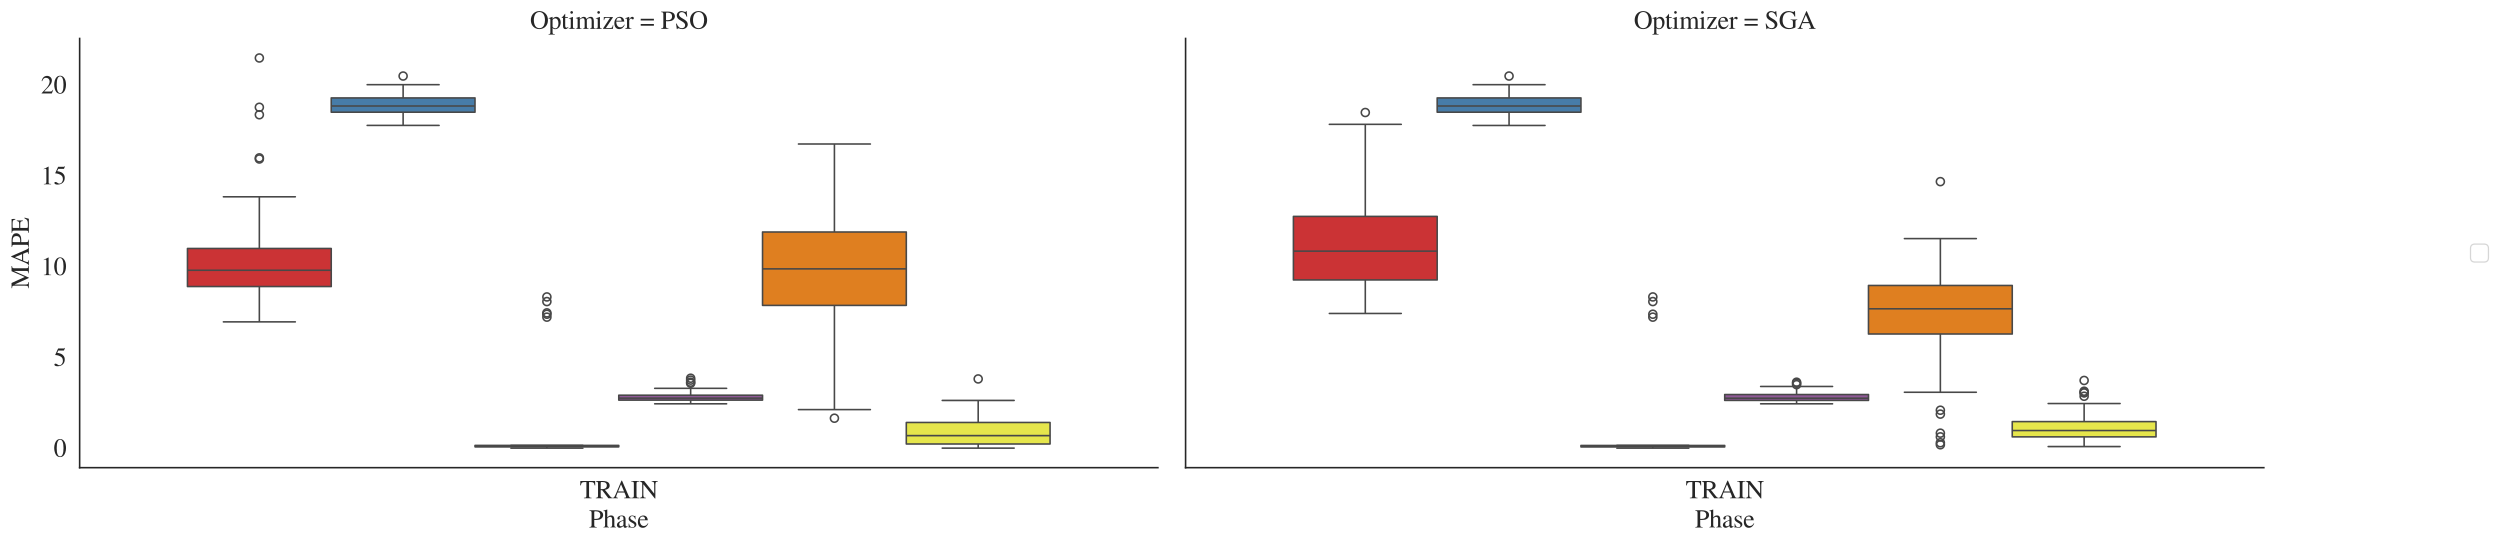 <?xml version="1.0" encoding="utf-8" standalone="no"?>
<!DOCTYPE svg PUBLIC "-//W3C//DTD SVG 1.1//EN"
  "http://www.w3.org/Graphics/SVG/1.1/DTD/svg11.dtd">
<svg xmlns:xlink="http://www.w3.org/1999/xlink" width="1560.006pt" height="339.84pt" viewBox="0 0 1560.006 339.84" xmlns="http://www.w3.org/2000/svg" version="1.1">
 <defs>
  <style type="text/css">*{stroke-linejoin: round; stroke-linecap: butt}</style>
 </defs>
 <g id="figure_1">
  <g id="patch_1">
   <path d="M 0 339.84 
L 1560.006 339.84 
L 1560.006 0 
L 0 0 
z
" style="fill: #ffffff"/>
  </g>
  <g id="axes_1">
   <g id="patch_2">
    <path d="M 49.698 291.823 
L 722.529 291.823 
L 722.529 24.007 
L 49.698 24.007 
z
" style="fill: #ffffff"/>
   </g>
   <g id="matplotlib.axis_1">
    <g id="xtick_1">
     <g id="text_1">
      <!-- TRAIN -->
      <g style="fill: #262626" transform="translate(361.765 310.931)scale(0.16 -0.16)">
       <defs>
        <path id="NimbusRomNo9L-Regu-54" d="M 1626 3968 
L 1626 751 
C 1626 204 1555 134 1024 134 
L 1024 0 
L 2893 0 
L 2893 134 
C 2368 134 2278 217 2278 687 
L 2278 3968 
L 2624 3968 
C 3354 3968 3494 3853 3642 3149 
L 3795 3149 
L 3757 4237 
L 147 4237 
L 109 3149 
L 262 3149 
C 416 3846 563 3968 1280 3968 
L 1626 3968 
z
" transform="scale(0.016)"/>
        <path id="NimbusRomNo9L-Regu-52" d="M 4218 121 
C 3974 140 3846 205 3661 424 
L 2342 2061 
C 2771 2143 2963 2219 3174 2388 
C 3379 2553 3501 2818 3501 3113 
C 3501 3385 3418 3618 3251 3801 
C 3008 4059 2477 4224 1875 4224 
L 109 4224 
L 109 4102 
C 589 4051 653 3981 653 3528 
L 653 765 
C 653 236 589 159 109 121 
L 109 0 
L 1882 0 
L 1882 134 
C 1389 134 1306 219 1306 692 
L 1306 1984 
L 1664 1984 
L 3187 0 
L 4218 0 
L 4218 121 
z
M 1306 3762 
C 1306 3937 1376 3987 1632 3987 
C 2432 3987 2803 3716 2803 3123 
C 2803 2807 2669 2542 2438 2423 
C 2144 2258 1920 2221 1306 2221 
L 1306 3762 
z
" transform="scale(0.016)"/>
        <path id="NimbusRomNo9L-Regu-41" d="M 4518 128 
C 4230 128 4166 192 3942 667 
L 2349 4320 
L 2221 4320 
L 890 1168 
C 480 231 403 128 96 128 
L 96 0 
L 1363 0 
L 1363 128 
C 1056 128 928 212 928 393 
C 928 470 947 560 979 645 
L 1274 1401 
L 2950 1401 
L 3213 778 
C 3290 602 3334 434 3334 342 
C 3334 180 3226 128 2886 128 
L 2886 0 
L 4518 0 
L 4518 128 
z
M 1382 1664 
L 2118 3416 
L 2861 1664 
L 1382 1664 
z
" transform="scale(0.016)"/>
        <path id="NimbusRomNo9L-Regu-49" d="M 736 689 
C 736 206 653 128 115 128 
L 115 0 
L 2016 0 
L 2016 128 
C 1491 128 1389 217 1389 688 
L 1389 3542 
C 1389 4012 1478 4096 2016 4096 
L 2016 4231 
L 115 4231 
L 115 4096 
C 659 4096 736 4026 736 3548 
L 736 689 
z
" transform="scale(0.016)"/>
        <path id="NimbusRomNo9L-Regu-4e" d="M 3917 -64 
L 3917 3287 
C 3917 3669 3981 3905 4102 3987 
C 4192 4051 4282 4077 4525 4102 
L 4525 4224 
L 3021 4224 
L 3021 4102 
C 3264 4083 3354 4057 3450 4000 
C 3578 3911 3635 3681 3635 3286 
L 3635 1136 
L 1171 4224 
L 77 4224 
L 77 4102 
C 352 4102 442 4051 698 3751 
L 698 938 
C 698 281 608 159 77 121 
L 77 0 
L 1581 0 
L 1581 134 
C 1088 134 979 281 979 928 
L 979 3439 
L 3808 -64 
L 3917 -64 
z
" transform="scale(0.016)"/>
       </defs>
       <use xlink:href="#NimbusRomNo9L-Regu-54" transform="scale(0.996)"/>
       <use xlink:href="#NimbusRomNo9L-Regu-52" transform="translate(60.872 0)scale(0.996)"/>
       <use xlink:href="#NimbusRomNo9L-Regu-41" transform="translate(127.322 0)scale(0.996)"/>
       <use xlink:href="#NimbusRomNo9L-Regu-49" transform="translate(199.252 0)scale(0.996)"/>
       <use xlink:href="#NimbusRomNo9L-Regu-4e" transform="translate(232.427 0)scale(0.996)"/>
      </g>
     </g>
    </g>
    <g id="text_2">
     <!-- Phase -->
     <g style="fill: #262626" transform="translate(367.52 329.189)scale(0.16 -0.16)">
      <defs>
       <path id="NimbusRomNo9L-Regu-50" d="M 1293 1875 
C 1459 1856 1568 1856 1734 1856 
C 2234 1856 2579 1919 2854 2072 
C 3238 2274 3469 2660 3469 3078 
C 3469 3344 3379 3584 3206 3768 
C 2950 4047 2394 4224 1792 4224 
L 102 4224 
L 102 4102 
C 576 4051 640 3987 640 3528 
L 640 766 
C 640 230 589 166 102 122 
L 102 0 
L 1894 0 
L 1894 128 
C 1389 128 1293 218 1293 693 
L 1293 1875 
z
M 1293 3772 
C 1293 3943 1338 3987 1510 3987 
C 2374 3987 2771 3690 2771 3040 
C 2771 2428 2394 2112 1658 2112 
C 1530 2112 1440 2119 1293 2131 
L 1293 3772 
z
" transform="scale(0.016)"/>
       <path id="NimbusRomNo9L-Regu-68" d="M 1005 2222 
C 1274 2516 1466 2624 1715 2624 
C 2035 2624 2195 2395 2195 1948 
L 2195 684 
C 2195 250 2131 166 1760 128 
L 1760 32 
L 3117 32 
L 3117 128 
C 2771 192 2733 243 2733 684 
L 2733 1954 
C 2733 2625 2464 2970 1946 2970 
C 1568 2970 1299 2816 1005 2432 
L 1005 4390 
L 973 4409 
C 755 4332 595 4281 237 4179 
L 64 4128 
L 64 4026 
C 90 4032 109 4032 141 4032 
C 416 4032 467 3980 467 3705 
L 467 686 
C 467 237 429 179 58 128 
L 58 32 
L 1440 32 
L 1440 128 
C 1069 166 1005 243 1005 684 
L 1005 2222 
z
" transform="scale(0.016)"/>
       <path id="NimbusRomNo9L-Regu-61" d="M 2829 423 
C 2720 333 2643 301 2547 301 
C 2400 301 2355 390 2355 672 
L 2355 1920 
C 2355 2253 2323 2438 2227 2592 
C 2086 2822 1811 2944 1434 2944 
C 832 2944 358 2630 358 2227 
C 358 2080 486 1952 634 1952 
C 787 1952 922 2080 922 2221 
C 922 2246 915 2278 909 2323 
C 896 2381 890 2432 890 2477 
C 890 2650 1094 2790 1350 2790 
C 1664 2790 1837 2605 1837 2259 
L 1837 1869 
C 851 1472 742 1421 467 1178 
C 326 1050 237 832 237 621 
C 237 218 518 -64 909 -64 
C 1190 -64 1453 70 1843 403 
C 1875 70 1990 -64 2253 -64 
C 2470 -64 2605 13 2829 256 
L 2829 423 
z
M 1837 783 
C 1837 584 1805 526 1670 449 
C 1517 359 1338 301 1203 301 
C 979 301 800 520 800 796 
L 800 822 
C 800 1201 1062 1433 1837 1715 
L 1837 783 
z
" transform="scale(0.016)"/>
       <path id="NimbusRomNo9L-Regu-73" d="M 2016 2010 
L 1990 2880 
L 1920 2880 
L 1907 2867 
C 1850 2822 1843 2816 1818 2816 
C 1779 2816 1715 2829 1645 2861 
C 1504 2915 1363 2944 1197 2944 
C 691 2944 326 2616 326 2154 
C 326 1796 531 1539 1075 1231 
L 1446 1020 
C 1670 892 1779 737 1779 539 
C 1779 256 1574 77 1248 77 
C 1030 77 832 159 710 298 
C 576 455 518 600 435 960 
L 333 960 
L 333 -39 
L 416 -39 
C 461 33 486 48 563 48 
C 621 48 710 35 858 -2 
C 1037 -39 1210 -64 1325 -64 
C 1818 -64 2227 308 2227 757 
C 2227 1077 2074 1289 1690 1520 
L 998 1930 
C 819 2033 723 2194 723 2367 
C 723 2624 922 2803 1216 2803 
C 1581 2803 1773 2583 1920 2010 
L 2016 2010 
z
" transform="scale(0.016)"/>
       <path id="NimbusRomNo9L-Regu-65" d="M 2611 1053 
C 2304 564 2029 378 1619 378 
C 1254 378 979 564 794 930 
C 678 1174 634 1386 621 1779 
L 2592 1779 
C 2541 2193 2477 2377 2317 2581 
C 2125 2811 1830 2944 1498 2944 
C 1178 2944 877 2829 634 2611 
C 333 2349 160 1894 160 1370 
C 160 486 621 -64 1357 -64 
C 1965 -64 2445 315 2714 1008 
L 2611 1053 
z
M 634 1984 
C 704 2479 922 2714 1312 2714 
C 1702 2714 1856 2535 1939 1984 
L 634 1984 
z
" transform="scale(0.016)"/>
      </defs>
      <use xlink:href="#NimbusRomNo9L-Regu-50" transform="scale(0.996)"/>
      <use xlink:href="#NimbusRomNo9L-Regu-68" transform="translate(55.392 0)scale(0.996)"/>
      <use xlink:href="#NimbusRomNo9L-Regu-61" transform="translate(105.205 0)scale(0.996)"/>
      <use xlink:href="#NimbusRomNo9L-Regu-73" transform="translate(149.438 0)scale(0.996)"/>
      <use xlink:href="#NimbusRomNo9L-Regu-65" transform="translate(188.192 0)scale(0.996)"/>
     </g>
    </g>
   </g>
   <g id="matplotlib.axis_2">
    <g id="ytick_1">
     <g id="text_3">
      <!-- $\mathdefault{0}$ -->
      <g style="fill: #262626" transform="translate(33.428 285.054)scale(0.16 -0.16)">
       <defs>
        <path id="NimbusRomNo9L-Regu-30" d="M 1626 4352 
C 1274 4352 1005 4244 768 4020 
C 397 3661 154 2925 154 2176 
C 154 1479 365 730 666 372 
C 902 90 1229 -64 1600 -64 
C 1926 -64 2202 45 2432 269 
C 2803 621 3046 1364 3046 2138 
C 3046 3450 2464 4352 1626 4352 
z
M 1606 4186 
C 2144 4186 2432 3463 2432 2125 
C 2432 788 2150 103 1600 103 
C 1050 103 768 788 768 2119 
C 768 3476 1056 4186 1606 4186 
z
" transform="scale(0.016)"/>
       </defs>
       <use xlink:href="#NimbusRomNo9L-Regu-30" transform="scale(0.996)"/>
      </g>
     </g>
    </g>
    <g id="ytick_2">
     <g id="text_4">
      <!-- $\mathdefault{5}$ -->
      <g style="fill: #262626" transform="translate(33.428 228.376)scale(0.16 -0.16)">
       <defs>
        <path id="NimbusRomNo9L-Regu-35" d="M 1158 3776 
L 2413 3776 
C 2515 3776 2541 3789 2560 3834 
L 2803 4403 
L 2746 4448 
C 2650 4314 2586 4282 2451 4282 
L 1114 4282 
L 416 2759 
C 410 2746 410 2740 410 2727 
C 410 2695 435 2676 486 2676 
C 691 2676 947 2631 1210 2547 
C 1946 2309 2285 1910 2285 1274 
C 2285 656 1894 173 1395 173 
C 1267 173 1158 218 966 360 
C 762 508 614 572 480 572 
C 294 572 205 495 205 334 
C 205 90 506 -64 986 -64 
C 1523 -64 1984 110 2304 438 
C 2598 728 2733 1094 2733 1583 
C 2733 2046 2611 2342 2291 2663 
C 2010 2947 1645 3094 890 3229 
L 1158 3776 
z
" transform="scale(0.016)"/>
       </defs>
       <use xlink:href="#NimbusRomNo9L-Regu-35" transform="scale(0.996)"/>
      </g>
     </g>
    </g>
    <g id="ytick_3">
     <g id="text_5">
      <!-- $\mathdefault{10}$ -->
      <g style="fill: #262626" transform="translate(25.458 171.698)scale(0.16 -0.16)">
       <defs>
        <path id="NimbusRomNo9L-Regu-31" d="M 1862 4339 
L 710 3757 
L 710 3667 
C 787 3699 858 3725 883 3738 
C 998 3783 1107 3808 1171 3808 
C 1306 3808 1363 3711 1363 3505 
L 1363 592 
C 1363 379 1312 232 1210 173 
C 1114 116 1024 96 755 96 
L 755 0 
L 2522 0 
L 2522 96 
C 2016 96 1914 160 1914 470 
L 1914 4327 
L 1862 4339 
z
" transform="scale(0.016)"/>
       </defs>
       <use xlink:href="#NimbusRomNo9L-Regu-31" transform="scale(0.996)"/>
       <use xlink:href="#NimbusRomNo9L-Regu-30" transform="translate(49.813 0)scale(0.996)"/>
      </g>
     </g>
    </g>
    <g id="ytick_4">
     <g id="text_6">
      <!-- $\mathdefault{15}$ -->
      <g style="fill: #262626" transform="translate(25.458 115.02)scale(0.16 -0.16)">
       <use xlink:href="#NimbusRomNo9L-Regu-31" transform="scale(0.996)"/>
       <use xlink:href="#NimbusRomNo9L-Regu-35" transform="translate(49.813 0)scale(0.996)"/>
      </g>
     </g>
    </g>
    <g id="ytick_5">
     <g id="text_7">
      <!-- $\mathdefault{20}$ -->
      <g style="fill: #262626" transform="translate(25.458 58.342)scale(0.16 -0.16)">
       <defs>
        <path id="NimbusRomNo9L-Regu-32" d="M 3040 875 
L 2957 907 
C 2720 544 2637 486 2349 486 
L 819 486 
L 1894 1609 
C 2464 2202 2714 2687 2714 3185 
C 2714 3823 2195 4313 1530 4313 
C 1178 4313 845 4173 608 3918 
C 403 3700 307 3496 198 3043 
L 333 3011 
C 589 3636 819 3840 1261 3840 
C 1798 3840 2163 3476 2163 2940 
C 2163 2443 1869 1850 1331 1282 
L 192 77 
L 192 0 
L 2688 0 
L 3040 875 
z
" transform="scale(0.016)"/>
       </defs>
       <use xlink:href="#NimbusRomNo9L-Regu-32" transform="scale(0.996)"/>
       <use xlink:href="#NimbusRomNo9L-Regu-30" transform="translate(49.813 0)scale(0.996)"/>
      </g>
     </g>
    </g>
    <g id="text_8">
     <!-- MAPE -->
     <g style="fill: #262626" transform="translate(18.007 180.056)rotate(-90)scale(0.16 -0.16)">
      <defs>
       <path id="NimbusRomNo9L-Regu-4d" d="M 4314 3667 
L 4314 751 
C 4314 217 4237 134 3731 134 
L 3731 0 
L 5523 0 
L 5523 134 
C 5056 134 4966 223 4966 681 
L 4966 3536 
C 4966 3993 5050 4077 5523 4115 
L 5523 4237 
L 4250 4237 
L 2835 1004 
L 1357 4237 
L 90 4237 
L 90 4096 
C 614 4096 698 4019 698 3550 
L 698 943 
C 698 282 608 159 77 121 
L 77 0 
L 1581 0 
L 1581 134 
C 1088 134 979 282 979 931 
L 979 3520 
L 2586 0 
L 2675 0 
L 4314 3667 
z
" transform="scale(0.016)"/>
       <path id="NimbusRomNo9L-Regu-45" d="M 3821 1078 
L 3642 1078 
C 3322 389 3046 237 2131 237 
L 1958 237 
C 1645 237 1376 269 1331 315 
C 1299 334 1286 404 1286 514 
L 1286 2106 
L 2272 2106 
C 2797 2106 2893 2020 2976 1472 
L 3123 1472 
L 3123 2957 
L 2976 2957 
C 2931 2703 2906 2610 2835 2523 
C 2752 2417 2573 2368 2272 2368 
L 1286 2368 
L 1286 3766 
C 1286 3943 1325 3981 1498 3981 
L 2362 3981 
C 3085 3981 3226 3886 3334 3314 
L 3494 3314 
L 3475 4224 
L 77 4224 
L 77 4102 
C 550 4064 634 3974 634 3525 
L 634 679 
C 634 230 544 134 77 134 
L 77 0 
L 3533 0 
L 3821 1078 
z
" transform="scale(0.016)"/>
      </defs>
      <use xlink:href="#NimbusRomNo9L-Regu-4d" transform="scale(0.996)"/>
      <use xlink:href="#NimbusRomNo9L-Regu-41" transform="translate(88.567 0)scale(0.996)"/>
      <use xlink:href="#NimbusRomNo9L-Regu-50" transform="translate(160.497 0)scale(0.996)"/>
      <use xlink:href="#NimbusRomNo9L-Regu-45" transform="translate(215.889 0)scale(0.996)"/>
     </g>
    </g>
   </g>
   <g id="patch_3">
    <path d="M 116.982 178.812 
L 206.692 178.812 
L 206.692 155.059 
L 116.982 155.059 
L 116.982 178.812 
z
" clip-path="url(#p20bbb47c37)" style="fill: #cb3335; stroke: #484848; stroke-linejoin: miter"/>
   </g>
   <g id="line2d_1">
    <path d="M 161.837 178.812 
L 161.837 200.854 
" clip-path="url(#p20bbb47c37)" style="fill: none; stroke: #484848"/>
   </g>
   <g id="line2d_2">
    <path d="M 161.837 155.059 
L 161.837 122.788 
" clip-path="url(#p20bbb47c37)" style="fill: none; stroke: #484848"/>
   </g>
   <g id="line2d_3">
    <path d="M 139.409 200.854 
L 184.265 200.854 
" clip-path="url(#p20bbb47c37)" style="fill: none; stroke: #484848; stroke-linecap: round"/>
   </g>
   <g id="line2d_4">
    <path d="M 139.409 122.788 
L 184.265 122.788 
" clip-path="url(#p20bbb47c37)" style="fill: none; stroke: #484848; stroke-linecap: round"/>
   </g>
   <g id="line2d_5">
    <defs>
     <path id="m099b343611" d="M 0 2.5 
C 0.663 2.5 1.299 2.237 1.768 1.768 
C 2.237 1.299 2.5 0.663 2.5 0 
C 2.5 -0.663 2.237 -1.299 1.768 -1.768 
C 1.299 -2.237 0.663 -2.5 0 -2.5 
C -0.663 -2.5 -1.299 -2.237 -1.768 -1.768 
C -2.237 -1.299 -2.5 -0.663 -2.5 0 
C -2.5 0.663 -2.237 1.299 -1.768 1.768 
C -1.299 2.237 -0.663 2.5 0 2.5 
z
" style="stroke: #484848"/>
    </defs>
    <g clip-path="url(#p20bbb47c37)">
     <use xlink:href="#m099b343611" x="161.837" y="98.508" style="fill-opacity: 0; stroke: #484848"/>
     <use xlink:href="#m099b343611" x="161.837" y="36.181" style="fill-opacity: 0; stroke: #484848"/>
     <use xlink:href="#m099b343611" x="161.837" y="99.211" style="fill-opacity: 0; stroke: #484848"/>
     <use xlink:href="#m099b343611" x="161.837" y="66.936" style="fill-opacity: 0; stroke: #484848"/>
     <use xlink:href="#m099b343611" x="161.837" y="71.6" style="fill-opacity: 0; stroke: #484848"/>
    </g>
   </g>
   <g id="patch_4">
    <path d="M 206.692 70 
L 296.403 70 
L 296.403 61.091 
L 206.692 61.091 
L 206.692 70 
z
" clip-path="url(#p20bbb47c37)" style="fill: #477ca8; stroke: #484848; stroke-linejoin: miter"/>
   </g>
   <g id="line2d_6">
    <path d="M 251.548 70 
L 251.548 78.265 
" clip-path="url(#p20bbb47c37)" style="fill: none; stroke: #484848"/>
   </g>
   <g id="line2d_7">
    <path d="M 251.548 61.091 
L 251.548 52.849 
" clip-path="url(#p20bbb47c37)" style="fill: none; stroke: #484848"/>
   </g>
   <g id="line2d_8">
    <path d="M 229.12 78.265 
L 273.975 78.265 
" clip-path="url(#p20bbb47c37)" style="fill: none; stroke: #484848; stroke-linecap: round"/>
   </g>
   <g id="line2d_9">
    <path d="M 229.12 52.849 
L 273.975 52.849 
" clip-path="url(#p20bbb47c37)" style="fill: none; stroke: #484848; stroke-linecap: round"/>
   </g>
   <g id="line2d_10">
    <g clip-path="url(#p20bbb47c37)">
     <use xlink:href="#m099b343611" x="251.548" y="47.445" style="fill-opacity: 0; stroke: #484848"/>
    </g>
   </g>
   <g id="patch_5">
    <path d="M 296.403 278.812 
L 386.114 278.812 
L 386.114 277.95 
L 296.403 277.95 
L 296.403 278.812 
z
" clip-path="url(#p20bbb47c37)" style="fill: #59a257; stroke: #484848; stroke-linejoin: miter"/>
   </g>
   <g id="line2d_11">
    <path d="M 341.258 278.812 
L 341.258 279.65 
" clip-path="url(#p20bbb47c37)" style="fill: none; stroke: #484848"/>
   </g>
   <g id="line2d_12">
    <path d="M 341.258 277.95 
L 341.258 277.924 
" clip-path="url(#p20bbb47c37)" style="fill: none; stroke: #484848"/>
   </g>
   <g id="line2d_13">
    <path d="M 318.831 279.65 
L 363.686 279.65 
" clip-path="url(#p20bbb47c37)" style="fill: none; stroke: #484848; stroke-linecap: round"/>
   </g>
   <g id="line2d_14">
    <path d="M 318.831 277.924 
L 363.686 277.924 
" clip-path="url(#p20bbb47c37)" style="fill: none; stroke: #484848; stroke-linecap: round"/>
   </g>
   <g id="line2d_15">
    <g clip-path="url(#p20bbb47c37)">
     <use xlink:href="#m099b343611" x="341.258" y="197.897" style="fill-opacity: 0; stroke: #484848"/>
     <use xlink:href="#m099b343611" x="341.258" y="195.241" style="fill-opacity: 0; stroke: #484848"/>
     <use xlink:href="#m099b343611" x="341.258" y="185.29" style="fill-opacity: 0; stroke: #484848"/>
     <use xlink:href="#m099b343611" x="341.258" y="188.178" style="fill-opacity: 0; stroke: #484848"/>
     <use xlink:href="#m099b343611" x="341.258" y="196.072" style="fill-opacity: 0; stroke: #484848"/>
    </g>
   </g>
   <g id="patch_6">
    <path d="M 386.114 249.667 
L 475.825 249.667 
L 475.825 246.612 
L 386.114 246.612 
L 386.114 249.667 
z
" clip-path="url(#p20bbb47c37)" style="fill: #905998; stroke: #484848; stroke-linejoin: miter"/>
   </g>
   <g id="line2d_16">
    <path d="M 430.969 249.667 
L 430.969 251.98 
" clip-path="url(#p20bbb47c37)" style="fill: none; stroke: #484848"/>
   </g>
   <g id="line2d_17">
    <path d="M 430.969 246.612 
L 430.969 242.337 
" clip-path="url(#p20bbb47c37)" style="fill: none; stroke: #484848"/>
   </g>
   <g id="line2d_18">
    <path d="M 408.542 251.98 
L 453.397 251.98 
" clip-path="url(#p20bbb47c37)" style="fill: none; stroke: #484848; stroke-linecap: round"/>
   </g>
   <g id="line2d_19">
    <path d="M 408.542 242.337 
L 453.397 242.337 
" clip-path="url(#p20bbb47c37)" style="fill: none; stroke: #484848; stroke-linecap: round"/>
   </g>
   <g id="line2d_20">
    <g clip-path="url(#p20bbb47c37)">
     <use xlink:href="#m099b343611" x="430.969" y="239.146" style="fill-opacity: 0; stroke: #484848"/>
     <use xlink:href="#m099b343611" x="430.969" y="236.014" style="fill-opacity: 0; stroke: #484848"/>
     <use xlink:href="#m099b343611" x="430.969" y="237.195" style="fill-opacity: 0; stroke: #484848"/>
     <use xlink:href="#m099b343611" x="430.969" y="238.497" style="fill-opacity: 0; stroke: #484848"/>
    </g>
   </g>
   <g id="patch_7">
    <path d="M 475.825 190.554 
L 565.535 190.554 
L 565.535 144.759 
L 475.825 144.759 
L 475.825 190.554 
z
" clip-path="url(#p20bbb47c37)" style="fill: #df7f20; stroke: #484848; stroke-linejoin: miter"/>
   </g>
   <g id="line2d_21">
    <path d="M 520.68 190.554 
L 520.68 255.59 
" clip-path="url(#p20bbb47c37)" style="fill: none; stroke: #484848"/>
   </g>
   <g id="line2d_22">
    <path d="M 520.68 144.759 
L 520.68 89.868 
" clip-path="url(#p20bbb47c37)" style="fill: none; stroke: #484848"/>
   </g>
   <g id="line2d_23">
    <path d="M 498.252 255.59 
L 543.108 255.59 
" clip-path="url(#p20bbb47c37)" style="fill: none; stroke: #484848; stroke-linecap: round"/>
   </g>
   <g id="line2d_24">
    <path d="M 498.252 89.868 
L 543.108 89.868 
" clip-path="url(#p20bbb47c37)" style="fill: none; stroke: #484848; stroke-linecap: round"/>
   </g>
   <g id="line2d_25">
    <g clip-path="url(#p20bbb47c37)">
     <use xlink:href="#m099b343611" x="520.68" y="260.968" style="fill-opacity: 0; stroke: #484848"/>
    </g>
   </g>
   <g id="patch_8">
    <path d="M 565.535 277.041 
L 655.246 277.041 
L 655.246 263.639 
L 565.535 263.639 
L 565.535 277.041 
z
" clip-path="url(#p20bbb47c37)" style="fill: #e6e64c; stroke: #484848; stroke-linejoin: miter"/>
   </g>
   <g id="line2d_26">
    <path d="M 610.391 277.041 
L 610.391 279.621 
" clip-path="url(#p20bbb47c37)" style="fill: none; stroke: #484848"/>
   </g>
   <g id="line2d_27">
    <path d="M 610.391 263.639 
L 610.391 249.871 
" clip-path="url(#p20bbb47c37)" style="fill: none; stroke: #484848"/>
   </g>
   <g id="line2d_28">
    <path d="M 587.963 279.621 
L 632.818 279.621 
" clip-path="url(#p20bbb47c37)" style="fill: none; stroke: #484848; stroke-linecap: round"/>
   </g>
   <g id="line2d_29">
    <path d="M 587.963 249.871 
L 632.818 249.871 
" clip-path="url(#p20bbb47c37)" style="fill: none; stroke: #484848; stroke-linecap: round"/>
   </g>
   <g id="line2d_30">
    <g clip-path="url(#p20bbb47c37)">
     <use xlink:href="#m099b343611" x="610.391" y="236.458" style="fill-opacity: 0; stroke: #484848"/>
    </g>
   </g>
   <g id="line2d_31">
    <path d="M 116.982 168.667 
L 206.692 168.667 
" clip-path="url(#p20bbb47c37)" style="fill: none; stroke: #484848"/>
   </g>
   <g id="line2d_32">
    <path d="M 206.692 66.129 
L 296.403 66.129 
" clip-path="url(#p20bbb47c37)" style="fill: none; stroke: #484848"/>
   </g>
   <g id="line2d_33">
    <path d="M 296.403 278.594 
L 386.114 278.594 
" clip-path="url(#p20bbb47c37)" style="fill: none; stroke: #484848"/>
   </g>
   <g id="line2d_34">
    <path d="M 386.114 248.447 
L 475.825 248.447 
" clip-path="url(#p20bbb47c37)" style="fill: none; stroke: #484848"/>
   </g>
   <g id="line2d_35">
    <path d="M 475.825 167.793 
L 565.535 167.793 
" clip-path="url(#p20bbb47c37)" style="fill: none; stroke: #484848"/>
   </g>
   <g id="line2d_36">
    <path d="M 565.535 271.836 
L 655.246 271.836 
" clip-path="url(#p20bbb47c37)" style="fill: none; stroke: #484848"/>
   </g>
   <g id="patch_9">
    <path d="M 49.698 291.823 
L 49.698 24.007 
" style="fill: none; stroke: #262626; stroke-linejoin: miter; stroke-linecap: square"/>
   </g>
   <g id="patch_10">
    <path d="M 49.698 291.823 
L 722.529 291.823 
" style="fill: none; stroke: #262626; stroke-linejoin: miter; stroke-linecap: square"/>
   </g>
   <g id="text_9">
    <!-- Optimizer = PSO -->
    <g style="fill: #262626" transform="translate(330.698 18.007)scale(0.16 -0.16)">
     <defs>
      <path id="NimbusRomNo9L-Regu-4f" d="M 2310 4352 
C 1088 4352 218 3431 218 2144 
C 218 1543 422 960 768 589 
C 1139 186 1709 -64 2272 -64 
C 3533 -64 4403 832 4403 2119 
C 4403 2752 4218 3296 3866 3680 
C 3462 4122 2925 4352 2310 4352 
z
M 2310 4122 
C 2605 4122 2899 4007 3130 3802 
C 3475 3488 3674 2887 3674 2125 
C 3674 1748 3590 1306 3462 973 
C 3405 813 3296 653 3149 506 
C 2925 282 2637 167 2298 167 
C 2003 167 1715 282 1491 480 
C 1158 775 947 1421 947 2132 
C 947 2784 1126 3405 1395 3706 
C 1645 3981 1958 4122 2310 4122 
z
" transform="scale(0.016)"/>
      <path id="NimbusRomNo9L-Regu-70" d="M 58 2516 
C 115 2522 160 2522 218 2522 
C 435 2522 480 2458 480 2155 
L 480 -855 
C 480 -1189 410 -1261 32 -1299 
L 32 -1408 
L 1581 -1408 
L 1581 -1293 
C 1101 -1293 1018 -1222 1018 -816 
L 1018 199 
C 1242 -13 1395 -77 1664 -77 
C 2419 -77 3008 643 3008 1575 
C 3008 2372 2560 2944 1939 2944 
C 1581 2944 1299 2784 1018 2438 
L 1018 2931 
L 979 2944 
C 634 2810 410 2726 58 2618 
L 58 2516 
z
M 1018 2136 
C 1018 2329 1376 2560 1670 2560 
C 2144 2560 2458 2071 2458 1324 
C 2458 611 2144 128 1683 128 
C 1382 128 1018 359 1018 552 
L 1018 2136 
z
" transform="scale(0.016)"/>
      <path id="NimbusRomNo9L-Regu-74" d="M 1632 2880 
L 986 2880 
L 986 3622 
C 986 3686 979 3706 941 3706 
C 896 3648 858 3590 813 3526 
C 570 3174 294 2867 192 2841 
C 122 2794 83 2748 83 2715 
C 83 2695 90 2682 109 2682 
L 448 2682 
L 448 751 
C 448 212 640 -64 1018 -64 
C 1331 -64 1574 90 1786 423 
L 1702 493 
C 1568 333 1459 269 1318 269 
C 1082 269 986 443 986 847 
L 986 2682 
L 1632 2682 
L 1632 2880 
z
" transform="scale(0.016)"/>
      <path id="NimbusRomNo9L-Regu-69" d="M 1120 2929 
L 128 2579 
L 128 2484 
L 179 2490 
C 256 2502 339 2509 397 2509 
C 550 2509 608 2406 608 2125 
L 608 640 
C 608 179 544 109 102 109 
L 102 0 
L 1619 0 
L 1619 96 
C 1197 128 1146 191 1146 650 
L 1146 2910 
L 1120 2929 
z
M 819 4352 
C 646 4352 499 4205 499 4026 
C 499 3847 640 3699 819 3699 
C 1005 3699 1152 3840 1152 4026 
C 1152 4205 1005 4352 819 4352 
z
" transform="scale(0.016)"/>
      <path id="NimbusRomNo9L-Regu-6d" d="M 122 2547 
C 205 2566 256 2573 326 2573 
C 493 2573 550 2470 550 2162 
L 550 539 
C 550 192 461 96 102 96 
L 102 0 
L 1523 0 
L 1523 96 
C 1184 96 1088 166 1088 418 
L 1088 2234 
C 1088 2246 1139 2310 1184 2355 
C 1344 2502 1619 2611 1843 2611 
C 2125 2611 2266 2385 2266 1932 
L 2266 528 
C 2266 167 2195 96 1830 96 
L 1830 0 
L 3264 0 
L 3264 96 
C 2899 96 2803 205 2803 603 
L 2803 2221 
C 2995 2496 3206 2611 3501 2611 
C 3866 2611 3981 2438 3981 1907 
L 3981 557 
C 3981 192 3930 141 3558 96 
L 3558 0 
L 4960 0 
L 4960 96 
L 4794 115 
C 4602 115 4518 230 4518 480 
L 4518 1802 
C 4518 2559 4269 2944 3776 2944 
C 3405 2944 3078 2778 2733 2407 
C 2618 2771 2400 2944 2054 2944 
C 1773 2944 1594 2854 1062 2451 
L 1062 2931 
L 1018 2944 
C 691 2822 474 2752 122 2656 
L 122 2547 
z
" transform="scale(0.016)"/>
      <path id="NimbusRomNo9L-Regu-7a" d="M 2675 864 
L 2560 890 
C 2496 570 2458 467 2374 358 
C 2285 250 2067 192 1741 192 
L 858 192 
L 2579 2784 
L 2579 2880 
L 358 2880 
L 339 2125 
L 454 2125 
C 512 2592 608 2688 992 2688 
L 1875 2688 
L 173 96 
L 173 0 
L 2586 0 
L 2675 864 
z
" transform="scale(0.016)"/>
      <path id="NimbusRomNo9L-Regu-72" d="M 45 2496 
C 134 2515 192 2522 269 2522 
C 429 2522 486 2419 486 2138 
L 486 538 
C 486 218 442 173 32 96 
L 32 0 
L 1568 0 
L 1568 102 
C 1133 102 1024 199 1024 565 
L 1024 2013 
C 1024 2219 1299 2541 1472 2541 
C 1510 2541 1568 2509 1638 2445 
C 1741 2355 1811 2317 1894 2317 
C 2048 2317 2144 2426 2144 2605 
C 2144 2816 2010 2944 1792 2944 
C 1523 2944 1338 2797 1024 2343 
L 1024 2931 
L 992 2944 
C 653 2803 422 2721 45 2599 
L 45 2496 
z
" transform="scale(0.016)"/>
      <path id="NimbusRomNo9L-Regu-3d" d="M 3418 2470 
L 192 2470 
L 192 2048 
L 3418 2048 
L 3418 2470 
z
M 3418 1190 
L 192 1190 
L 192 768 
L 3418 768 
L 3418 1190 
z
" transform="scale(0.016)"/>
      <path id="NimbusRomNo9L-Regu-53" d="M 2861 4352 
L 2726 4352 
C 2701 4205 2630 4135 2522 4135 
C 2458 4135 2349 4160 2240 4212 
C 2003 4301 1766 4352 1562 4352 
C 1286 4352 1005 4244 794 4058 
C 570 3859 454 3590 454 3256 
C 454 2743 736 2385 1453 2006 
C 1914 1763 2246 1499 2406 1256 
C 2464 1173 2496 1038 2496 884 
C 2496 454 2176 160 1709 160 
C 1139 160 736 513 416 1296 
L 269 1296 
L 461 -64 
L 602 -64 
C 608 57 685 147 781 147 
C 851 147 960 122 1082 79 
C 1325 -14 1581 -64 1837 -64 
C 2573 -64 3142 442 3142 1101 
C 3142 1626 2790 2042 1946 2496 
C 1274 2868 1005 3149 1005 3495 
C 1005 3847 1274 4090 1670 4090 
C 1958 4090 2227 3968 2451 3738 
C 2650 3533 2739 3367 2842 2989 
L 3002 2989 
L 2861 4352 
z
" transform="scale(0.016)"/>
     </defs>
     <use xlink:href="#NimbusRomNo9L-Regu-4f" transform="scale(0.996)"/>
     <use xlink:href="#NimbusRomNo9L-Regu-70" transform="translate(71.93 0)scale(0.996)"/>
     <use xlink:href="#NimbusRomNo9L-Regu-74" transform="translate(121.743 0)scale(0.996)"/>
     <use xlink:href="#NimbusRomNo9L-Regu-69" transform="translate(149.438 0)scale(0.996)"/>
     <use xlink:href="#NimbusRomNo9L-Regu-6d" transform="translate(177.134 0)scale(0.996)"/>
     <use xlink:href="#NimbusRomNo9L-Regu-69" transform="translate(254.642 0)scale(0.996)"/>
     <use xlink:href="#NimbusRomNo9L-Regu-7a" transform="translate(282.337 0)scale(0.996)"/>
     <use xlink:href="#NimbusRomNo9L-Regu-65" transform="translate(326.571 0)scale(0.996)"/>
     <use xlink:href="#NimbusRomNo9L-Regu-72" transform="translate(370.804 0)scale(0.996)"/>
     <use xlink:href="#NimbusRomNo9L-Regu-3d" transform="translate(428.886 0)scale(0.996)"/>
     <use xlink:href="#NimbusRomNo9L-Regu-50" transform="translate(509.981 0)scale(0.996)"/>
     <use xlink:href="#NimbusRomNo9L-Regu-53" transform="translate(565.373 0)scale(0.996)"/>
     <use xlink:href="#NimbusRomNo9L-Regu-4f" transform="translate(620.764 0)scale(0.996)"/>
    </g>
   </g>
  </g>
  <g id="axes_2">
   <g id="patch_11">
    <path d="M 739.809 291.823 
L 1412.64 291.823 
L 1412.64 24.007 
L 739.809 24.007 
z
" style="fill: #ffffff"/>
   </g>
   <g id="matplotlib.axis_3">
    <g id="xtick_2">
     <g id="text_10">
      <!-- TRAIN -->
      <g style="fill: #262626" transform="translate(1051.876 310.931)scale(0.16 -0.16)">
       <use xlink:href="#NimbusRomNo9L-Regu-54" transform="scale(0.996)"/>
       <use xlink:href="#NimbusRomNo9L-Regu-52" transform="translate(60.872 0)scale(0.996)"/>
       <use xlink:href="#NimbusRomNo9L-Regu-41" transform="translate(127.322 0)scale(0.996)"/>
       <use xlink:href="#NimbusRomNo9L-Regu-49" transform="translate(199.252 0)scale(0.996)"/>
       <use xlink:href="#NimbusRomNo9L-Regu-4e" transform="translate(232.427 0)scale(0.996)"/>
      </g>
     </g>
    </g>
    <g id="text_11">
     <!-- Phase -->
     <g style="fill: #262626" transform="translate(1057.631 329.189)scale(0.16 -0.16)">
      <use xlink:href="#NimbusRomNo9L-Regu-50" transform="scale(0.996)"/>
      <use xlink:href="#NimbusRomNo9L-Regu-68" transform="translate(55.392 0)scale(0.996)"/>
      <use xlink:href="#NimbusRomNo9L-Regu-61" transform="translate(105.205 0)scale(0.996)"/>
      <use xlink:href="#NimbusRomNo9L-Regu-73" transform="translate(149.438 0)scale(0.996)"/>
      <use xlink:href="#NimbusRomNo9L-Regu-65" transform="translate(188.192 0)scale(0.996)"/>
     </g>
    </g>
   </g>
   <g id="matplotlib.axis_4">
    <g id="ytick_6"/>
    <g id="ytick_7"/>
    <g id="ytick_8"/>
    <g id="ytick_9"/>
    <g id="ytick_10"/>
   </g>
   <g id="patch_12">
    <path d="M 807.092 174.69 
L 896.803 174.69 
L 896.803 135.041 
L 807.092 135.041 
L 807.092 174.69 
z
" clip-path="url(#p10327e471f)" style="fill: #cb3335; stroke: #484848; stroke-linejoin: miter"/>
   </g>
   <g id="line2d_37">
    <path d="M 851.948 174.69 
L 851.948 195.592 
" clip-path="url(#p10327e471f)" style="fill: none; stroke: #484848"/>
   </g>
   <g id="line2d_38">
    <path d="M 851.948 135.041 
L 851.948 77.603 
" clip-path="url(#p10327e471f)" style="fill: none; stroke: #484848"/>
   </g>
   <g id="line2d_39">
    <path d="M 829.52 195.592 
L 874.375 195.592 
" clip-path="url(#p10327e471f)" style="fill: none; stroke: #484848; stroke-linecap: round"/>
   </g>
   <g id="line2d_40">
    <path d="M 829.52 77.603 
L 874.375 77.603 
" clip-path="url(#p10327e471f)" style="fill: none; stroke: #484848; stroke-linecap: round"/>
   </g>
   <g id="line2d_41">
    <g clip-path="url(#p10327e471f)">
     <use xlink:href="#m099b343611" x="851.948" y="70.204" style="fill-opacity: 0; stroke: #484848"/>
    </g>
   </g>
   <g id="patch_13">
    <path d="M 896.803 70.001 
L 986.514 70.001 
L 986.514 61.093 
L 896.803 61.093 
L 896.803 70.001 
z
" clip-path="url(#p10327e471f)" style="fill: #477ca8; stroke: #484848; stroke-linejoin: miter"/>
   </g>
   <g id="line2d_42">
    <path d="M 941.658 70.001 
L 941.658 78.277 
" clip-path="url(#p10327e471f)" style="fill: none; stroke: #484848"/>
   </g>
   <g id="line2d_43">
    <path d="M 941.658 61.093 
L 941.658 52.85 
" clip-path="url(#p10327e471f)" style="fill: none; stroke: #484848"/>
   </g>
   <g id="line2d_44">
    <path d="M 919.231 78.277 
L 964.086 78.277 
" clip-path="url(#p10327e471f)" style="fill: none; stroke: #484848; stroke-linecap: round"/>
   </g>
   <g id="line2d_45">
    <path d="M 919.231 52.85 
L 964.086 52.85 
" clip-path="url(#p10327e471f)" style="fill: none; stroke: #484848; stroke-linecap: round"/>
   </g>
   <g id="line2d_46">
    <g clip-path="url(#p10327e471f)">
     <use xlink:href="#m099b343611" x="941.658" y="47.446" style="fill-opacity: 0; stroke: #484848"/>
    </g>
   </g>
   <g id="patch_14">
    <path d="M 986.514 278.866 
L 1076.225 278.866 
L 1076.225 277.969 
L 986.514 277.969 
L 986.514 278.866 
z
" clip-path="url(#p10327e471f)" style="fill: #59a257; stroke: #484848; stroke-linejoin: miter"/>
   </g>
   <g id="line2d_47">
    <path d="M 1031.369 278.866 
L 1031.369 279.65 
" clip-path="url(#p10327e471f)" style="fill: none; stroke: #484848"/>
   </g>
   <g id="line2d_48">
    <path d="M 1031.369 277.969 
L 1031.369 277.924 
" clip-path="url(#p10327e471f)" style="fill: none; stroke: #484848"/>
   </g>
   <g id="line2d_49">
    <path d="M 1008.942 279.65 
L 1053.797 279.65 
" clip-path="url(#p10327e471f)" style="fill: none; stroke: #484848; stroke-linecap: round"/>
   </g>
   <g id="line2d_50">
    <path d="M 1008.942 277.924 
L 1053.797 277.924 
" clip-path="url(#p10327e471f)" style="fill: none; stroke: #484848; stroke-linecap: round"/>
   </g>
   <g id="line2d_51">
    <g clip-path="url(#p10327e471f)">
     <use xlink:href="#m099b343611" x="1031.369" y="197.897" style="fill-opacity: 0; stroke: #484848"/>
     <use xlink:href="#m099b343611" x="1031.369" y="185.29" style="fill-opacity: 0; stroke: #484848"/>
     <use xlink:href="#m099b343611" x="1031.369" y="188.178" style="fill-opacity: 0; stroke: #484848"/>
     <use xlink:href="#m099b343611" x="1031.369" y="196.072" style="fill-opacity: 0; stroke: #484848"/>
    </g>
   </g>
   <g id="patch_15">
    <path d="M 1076.225 249.865 
L 1165.935 249.865 
L 1165.935 246.173 
L 1076.225 246.173 
L 1076.225 249.865 
z
" clip-path="url(#p10327e471f)" style="fill: #905998; stroke: #484848; stroke-linejoin: miter"/>
   </g>
   <g id="line2d_52">
    <path d="M 1121.08 249.865 
L 1121.08 251.98 
" clip-path="url(#p10327e471f)" style="fill: none; stroke: #484848"/>
   </g>
   <g id="line2d_53">
    <path d="M 1121.08 246.173 
L 1121.08 241.163 
" clip-path="url(#p10327e471f)" style="fill: none; stroke: #484848"/>
   </g>
   <g id="line2d_54">
    <path d="M 1098.652 251.98 
L 1143.508 251.98 
" clip-path="url(#p10327e471f)" style="fill: none; stroke: #484848; stroke-linecap: round"/>
   </g>
   <g id="line2d_55">
    <path d="M 1098.652 241.163 
L 1143.508 241.163 
" clip-path="url(#p10327e471f)" style="fill: none; stroke: #484848; stroke-linecap: round"/>
   </g>
   <g id="line2d_56">
    <g clip-path="url(#p10327e471f)">
     <use xlink:href="#m099b343611" x="1121.08" y="240.018" style="fill-opacity: 0; stroke: #484848"/>
     <use xlink:href="#m099b343611" x="1121.08" y="239.146" style="fill-opacity: 0; stroke: #484848"/>
     <use xlink:href="#m099b343611" x="1121.08" y="238.497" style="fill-opacity: 0; stroke: #484848"/>
    </g>
   </g>
   <g id="patch_16">
    <path d="M 1165.935 208.437 
L 1255.646 208.437 
L 1255.646 178.126 
L 1165.935 178.126 
L 1165.935 208.437 
z
" clip-path="url(#p10327e471f)" style="fill: #df7f20; stroke: #484848; stroke-linejoin: miter"/>
   </g>
   <g id="line2d_57">
    <path d="M 1210.791 208.437 
L 1210.791 244.755 
" clip-path="url(#p10327e471f)" style="fill: none; stroke: #484848"/>
   </g>
   <g id="line2d_58">
    <path d="M 1210.791 178.126 
L 1210.791 148.885 
" clip-path="url(#p10327e471f)" style="fill: none; stroke: #484848"/>
   </g>
   <g id="line2d_59">
    <path d="M 1188.363 244.755 
L 1233.218 244.755 
" clip-path="url(#p10327e471f)" style="fill: none; stroke: #484848; stroke-linecap: round"/>
   </g>
   <g id="line2d_60">
    <path d="M 1188.363 148.885 
L 1233.218 148.885 
" clip-path="url(#p10327e471f)" style="fill: none; stroke: #484848; stroke-linecap: round"/>
   </g>
   <g id="line2d_61">
    <g clip-path="url(#p10327e471f)">
     <use xlink:href="#m099b343611" x="1210.791" y="276.283" style="fill-opacity: 0; stroke: #484848"/>
     <use xlink:href="#m099b343611" x="1210.791" y="258.408" style="fill-opacity: 0; stroke: #484848"/>
     <use xlink:href="#m099b343611" x="1210.791" y="270.299" style="fill-opacity: 0; stroke: #484848"/>
     <use xlink:href="#m099b343611" x="1210.791" y="255.976" style="fill-opacity: 0; stroke: #484848"/>
     <use xlink:href="#m099b343611" x="1210.791" y="272.604" style="fill-opacity: 0; stroke: #484848"/>
     <use xlink:href="#m099b343611" x="1210.791" y="277.531" style="fill-opacity: 0; stroke: #484848"/>
     <use xlink:href="#m099b343611" x="1210.791" y="113.338" style="fill-opacity: 0; stroke: #484848"/>
    </g>
   </g>
   <g id="patch_17">
    <path d="M 1255.646 272.624 
L 1345.357 272.624 
L 1345.357 263.097 
L 1255.646 263.097 
L 1255.646 272.624 
z
" clip-path="url(#p10327e471f)" style="fill: #e6e64c; stroke: #484848; stroke-linejoin: miter"/>
   </g>
   <g id="line2d_62">
    <path d="M 1300.502 272.624 
L 1300.502 278.659 
" clip-path="url(#p10327e471f)" style="fill: none; stroke: #484848"/>
   </g>
   <g id="line2d_63">
    <path d="M 1300.502 263.097 
L 1300.502 251.803 
" clip-path="url(#p10327e471f)" style="fill: none; stroke: #484848"/>
   </g>
   <g id="line2d_64">
    <path d="M 1278.074 278.659 
L 1322.929 278.659 
" clip-path="url(#p10327e471f)" style="fill: none; stroke: #484848; stroke-linecap: round"/>
   </g>
   <g id="line2d_65">
    <path d="M 1278.074 251.803 
L 1322.929 251.803 
" clip-path="url(#p10327e471f)" style="fill: none; stroke: #484848; stroke-linecap: round"/>
   </g>
   <g id="line2d_66">
    <g clip-path="url(#p10327e471f)">
     <use xlink:href="#m099b343611" x="1300.502" y="245.163" style="fill-opacity: 0; stroke: #484848"/>
     <use xlink:href="#m099b343611" x="1300.502" y="237.402" style="fill-opacity: 0; stroke: #484848"/>
     <use xlink:href="#m099b343611" x="1300.502" y="244.916" style="fill-opacity: 0; stroke: #484848"/>
     <use xlink:href="#m099b343611" x="1300.502" y="244.128" style="fill-opacity: 0; stroke: #484848"/>
     <use xlink:href="#m099b343611" x="1300.502" y="247.255" style="fill-opacity: 0; stroke: #484848"/>
    </g>
   </g>
   <g id="line2d_67">
    <path d="M 807.092 156.72 
L 896.803 156.72 
" clip-path="url(#p10327e471f)" style="fill: none; stroke: #484848"/>
   </g>
   <g id="line2d_68">
    <path d="M 896.803 66.129 
L 986.514 66.129 
" clip-path="url(#p10327e471f)" style="fill: none; stroke: #484848"/>
   </g>
   <g id="line2d_69">
    <path d="M 986.514 278.594 
L 1076.225 278.594 
" clip-path="url(#p10327e471f)" style="fill: none; stroke: #484848"/>
   </g>
   <g id="line2d_70">
    <path d="M 1076.225 248.482 
L 1165.935 248.482 
" clip-path="url(#p10327e471f)" style="fill: none; stroke: #484848"/>
   </g>
   <g id="line2d_71">
    <path d="M 1165.935 192.679 
L 1255.646 192.679 
" clip-path="url(#p10327e471f)" style="fill: none; stroke: #484848"/>
   </g>
   <g id="line2d_72">
    <path d="M 1255.646 268.652 
L 1345.357 268.652 
" clip-path="url(#p10327e471f)" style="fill: none; stroke: #484848"/>
   </g>
   <g id="patch_18">
    <path d="M 739.809 291.823 
L 739.809 24.007 
" style="fill: none; stroke: #262626; stroke-linejoin: miter; stroke-linecap: square"/>
   </g>
   <g id="patch_19">
    <path d="M 739.809 291.823 
L 1412.64 291.823 
" style="fill: none; stroke: #262626; stroke-linejoin: miter; stroke-linecap: square"/>
   </g>
   <g id="text_12">
    <!-- Optimizer = SGA -->
    <g style="fill: #262626" transform="translate(1019.486 18.007)scale(0.16 -0.16)">
     <defs>
      <path id="NimbusRomNo9L-Regu-47" d="M 4538 2304 
L 2906 2304 
L 2906 2176 
C 3181 2176 3258 2157 3334 2105 
C 3430 2047 3469 1898 3469 1621 
L 3469 574 
C 3469 367 3078 192 2618 192 
C 1574 192 934 922 934 2112 
C 934 2714 1114 3296 1395 3610 
C 1677 3924 2074 4096 2509 4096 
C 2867 4096 3181 3975 3430 3744 
C 3622 3565 3725 3392 3885 3002 
L 4032 3002 
L 3981 4352 
L 3840 4352 
C 3802 4231 3686 4141 3552 4141 
C 3488 4141 3386 4160 3270 4205 
C 2982 4301 2688 4352 2400 4352 
C 1120 4352 205 3412 205 2106 
C 205 1479 378 999 736 621 
C 1165 180 1779 -64 2483 -64 
C 3034 -64 3834 160 4090 385 
L 4090 1694 
C 4090 2073 4166 2157 4538 2189 
L 4538 2304 
z
" transform="scale(0.016)"/>
     </defs>
     <use xlink:href="#NimbusRomNo9L-Regu-4f" transform="scale(0.996)"/>
     <use xlink:href="#NimbusRomNo9L-Regu-70" transform="translate(71.93 0)scale(0.996)"/>
     <use xlink:href="#NimbusRomNo9L-Regu-74" transform="translate(121.743 0)scale(0.996)"/>
     <use xlink:href="#NimbusRomNo9L-Regu-69" transform="translate(149.438 0)scale(0.996)"/>
     <use xlink:href="#NimbusRomNo9L-Regu-6d" transform="translate(177.134 0)scale(0.996)"/>
     <use xlink:href="#NimbusRomNo9L-Regu-69" transform="translate(254.642 0)scale(0.996)"/>
     <use xlink:href="#NimbusRomNo9L-Regu-7a" transform="translate(282.337 0)scale(0.996)"/>
     <use xlink:href="#NimbusRomNo9L-Regu-65" transform="translate(326.571 0)scale(0.996)"/>
     <use xlink:href="#NimbusRomNo9L-Regu-72" transform="translate(370.804 0)scale(0.996)"/>
     <use xlink:href="#NimbusRomNo9L-Regu-3d" transform="translate(428.886 0)scale(0.996)"/>
     <use xlink:href="#NimbusRomNo9L-Regu-53" transform="translate(509.981 0)scale(0.996)"/>
     <use xlink:href="#NimbusRomNo9L-Regu-47" transform="translate(565.373 0)scale(0.996)"/>
     <use xlink:href="#NimbusRomNo9L-Regu-41" transform="translate(637.303 0)scale(0.996)"/>
    </g>
   </g>
   <g id="legend_1">
    <g id="patch_20">
     <path d="M 1544.406 163.515 
L 1550.006 163.515 
Q 1552.806 163.515 1552.806 160.715 
L 1552.806 155.115 
Q 1552.806 152.315 1550.006 152.315 
L 1544.406 152.315 
Q 1541.606 152.315 1541.606 155.115 
L 1541.606 160.715 
Q 1541.606 163.515 1544.406 163.515 
z
" style="fill: #ffffff; opacity: 0.8; stroke: #cccccc; stroke-width: 0.8; stroke-linejoin: miter"/>
    </g>
   </g>
  </g>
 </g>
 <defs>
  <clipPath id="p20bbb47c37">
   <rect x="49.698" y="24.007" width="672.831" height="267.816"/>
  </clipPath>
  <clipPath id="p10327e471f">
   <rect x="739.809" y="24.007" width="672.831" height="267.816"/>
  </clipPath>
 </defs>
</svg>
